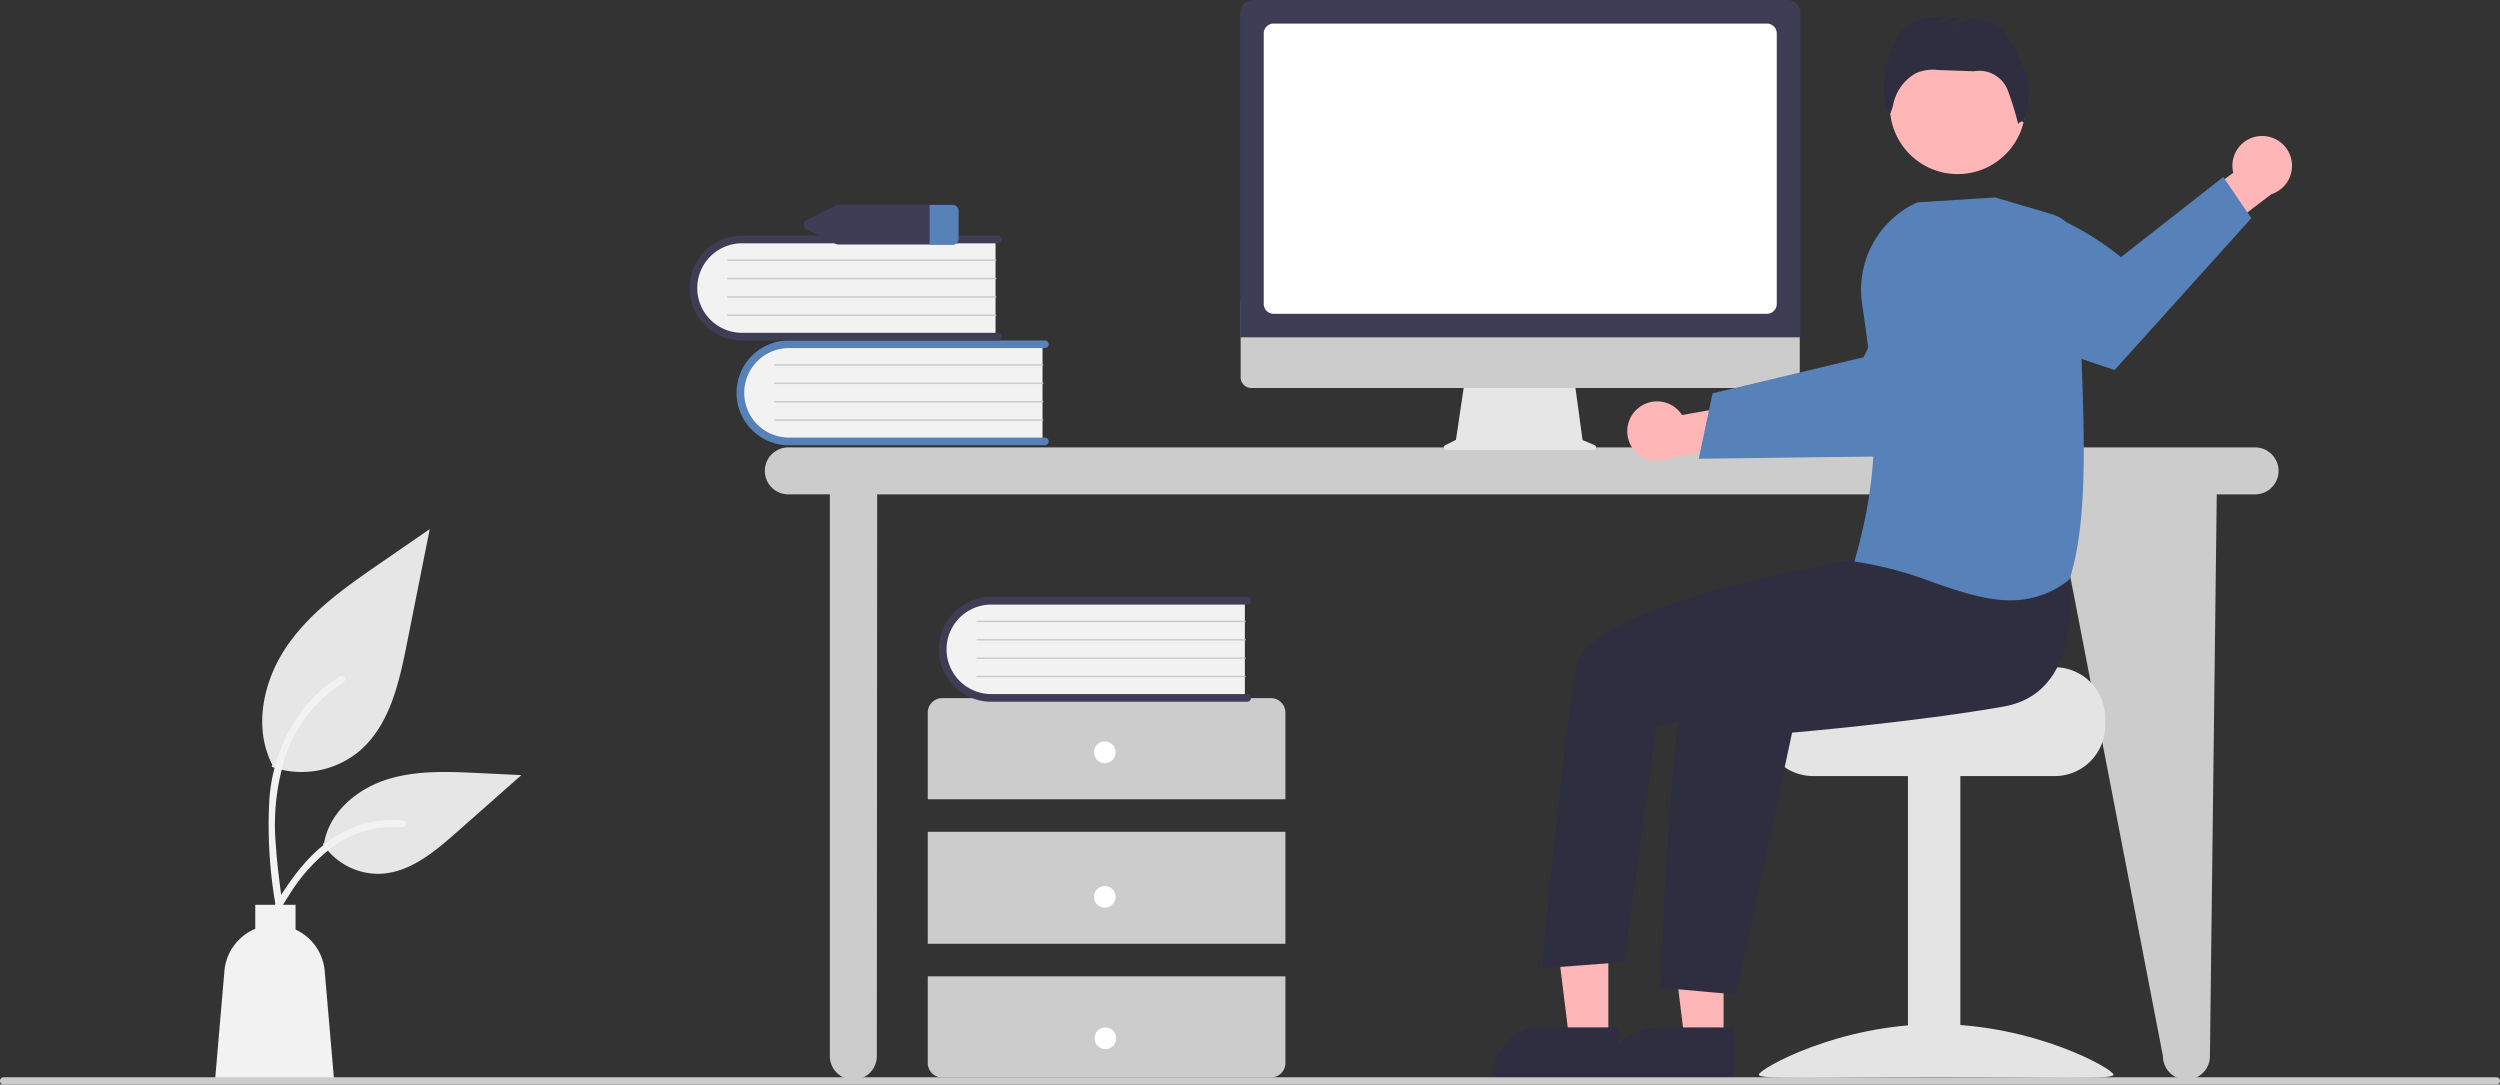 <svg xmlns="http://www.w3.org/2000/svg" width="283.816" height="123.121" viewBox="0 0 283.816 123.121">
  <rect x="0" y="0" width="283.816" height="123.121" fill="#333333" stroke="none"/>
  <g id="Groupe_1932" data-name="Groupe 1932" transform="translate(0)">
    <path id="Tracé_1767" data-name="Tracé 1767" d="M579.126,412.839H412.609a2.666,2.666,0,0,0,0,5.332h4.717v63.777a2.666,2.666,0,0,0,5.332,0l.041-63.776H556.344l12.323,63.777a2.666,2.666,0,0,0,5.332,0l.776-63.777h4.351a2.666,2.666,0,0,0,0-5.332Z" transform="translate(-323.115 -362.048)" fill="#ccc"/>
    <path id="Tracé_1768" data-name="Tracé 1768" d="M435.1,371.842v11.289H406.819a5.648,5.648,0,1,1-.393-11.289q.2-.007.393,0Z" transform="translate(-316.745 -332.93)" fill="#f2f2f2"/>
    <path id="Tracé_1769" data-name="Tracé 1769" d="M434.308,382.415a.434.434,0,0,1-.434.434H404.825a5.949,5.949,0,0,1,0-11.9h29.048a.434.434,0,1,1,0,.868H404.825a5.08,5.08,0,0,0,0,10.16h29.048a.434.434,0,0,1,.434.434Z" transform="translate(-315.256 -332.3)" fill="#5681b9"/>
    <path id="Tracé_1770" data-name="Tracé 1770" d="M444.039,380.414H413.644a.087.087,0,1,1,0-.174h30.4a.087.087,0,1,1,0,.174Z" transform="translate(-325.681 -338.897)" fill="#ccc"/>
    <path id="Tracé_1771" data-name="Tracé 1771" d="M444.039,387.606H413.644a.087.087,0,0,1,0-.174h30.4a.087.087,0,1,1,0,.174Z" transform="translate(-325.681 -344.005)" fill="#ccc"/>
    <path id="Tracé_1772" data-name="Tracé 1772" d="M444.039,394.8H413.644a.087.087,0,0,1,0-.174h30.4a.087.087,0,1,1,0,.174Z" transform="translate(-325.681 -349.112)" fill="#ccc"/>
    <path id="Tracé_1773" data-name="Tracé 1773" d="M444.039,401.989H413.644a.087.087,0,0,1,0-.174h30.4a.087.087,0,1,1,0,.174Z" transform="translate(-325.681 -354.22)" fill="#ccc"/>
    <path id="Tracé_1774" data-name="Tracé 1774" d="M416.7,330.8V342.09H388.421a5.648,5.648,0,1,1-.393-11.289q.2-.007.393,0Z" transform="translate(-303.679 -303.783)" fill="#f2f2f2"/>
    <path id="Tracé_1775" data-name="Tracé 1775" d="M415.91,341.373a.434.434,0,0,1-.434.434H386.427a5.949,5.949,0,0,1,0-11.9h29.048a.434.434,0,0,1,0,.868H386.427a5.08,5.08,0,1,0,0,10.16h29.048a.434.434,0,0,1,.434.434Z" transform="translate(-302.189 -303.153)" fill="#3f3d56"/>
    <path id="Tracé_1776" data-name="Tracé 1776" d="M425.641,339.373H395.246a.087.087,0,1,1,0-.174h30.4a.087.087,0,1,1,0,.174Z" transform="translate(-312.615 -309.75)" fill="#ccc"/>
    <path id="Tracé_1777" data-name="Tracé 1777" d="M425.641,346.565H395.246a.087.087,0,1,1,0-.174h30.4a.087.087,0,1,1,0,.174Z" transform="translate(-312.615 -314.858)" fill="#ccc"/>
    <path id="Tracé_1778" data-name="Tracé 1778" d="M425.641,353.756H395.246a.087.087,0,1,1,0-.174h30.4a.087.087,0,0,1,0,.174Z" transform="translate(-312.615 -319.965)" fill="#ccc"/>
    <path id="Tracé_1779" data-name="Tracé 1779" d="M425.641,360.948H395.246a.087.087,0,1,1,0-.174h30.4a.087.087,0,1,1,0,.174Z" transform="translate(-312.615 -325.073)" fill="#ccc"/>
    <path id="Tracé_1780" data-name="Tracé 1780" d="M514.371,522.541V512.7a1.641,1.641,0,0,0-1.641-1.641H475.408a1.641,1.641,0,0,0-1.641,1.641v9.843Z" transform="translate(-368.442 -431.802)" fill="#ccc"/>
    <rect id="Rectangle_3386" data-name="Rectangle 3386" width="40.604" height="12.714" transform="translate(105.325 94.43)" fill="#ccc"/>
    <path id="Tracé_1781" data-name="Tracé 1781" d="M473.768,620.029v9.843a1.641,1.641,0,0,0,1.641,1.641h37.323a1.641,1.641,0,0,0,1.641-1.641v-9.843Z" transform="translate(-368.443 -509.193)" fill="#ccc"/>
    <circle id="Ellipse_422" data-name="Ellipse 422" cx="1.23" cy="1.23" r="1.23" transform="translate(124.191 84.177)" fill="#fff"/>
    <circle id="Ellipse_423" data-name="Ellipse 423" cx="1.23" cy="1.23" r="1.23" transform="translate(124.191 100.583)" fill="#fff"/>
    <circle id="Ellipse_424" data-name="Ellipse 424" cx="1.23" cy="1.23" r="1.23" transform="translate(124.258 116.64)" fill="#fff"/>
    <path id="Tracé_1782" data-name="Tracé 1782" d="M514.354,472.323v11.289H486.07a5.648,5.648,0,1,1-.393-11.289q.2-.007.393,0Z" transform="translate(-373.029 -404.291)" fill="#f2f2f2"/>
    <path id="Tracé_1783" data-name="Tracé 1783" d="M513.551,482.895a.434.434,0,0,1-.434.434H484.069a5.949,5.949,0,0,1-.007-11.9h29.055a.434.434,0,0,1,0,.868H484.069a5.08,5.08,0,0,0,0,10.16h29.048A.434.434,0,0,1,513.551,482.895Z" transform="translate(-371.531 -403.661)" fill="#3f3d56"/>
    <path id="Tracé_1784" data-name="Tracé 1784" d="M523.291,480.894H492.9a.087.087,0,0,1,0-.174h30.4a.087.087,0,1,1,0,.174Z" transform="translate(-381.965 -410.257)" fill="#ccc"/>
    <path id="Tracé_1785" data-name="Tracé 1785" d="M523.291,488.086H492.9a.087.087,0,0,1,0-.174h30.4a.087.087,0,1,1,0,.174Z" transform="translate(-381.965 -415.365)" fill="#ccc"/>
    <path id="Tracé_1786" data-name="Tracé 1786" d="M523.291,495.277H492.9a.087.087,0,0,1,0-.174h30.4a.087.087,0,1,1,0,.174Z" transform="translate(-381.965 -420.472)" fill="#ccc"/>
    <path id="Tracé_1787" data-name="Tracé 1787" d="M523.291,502.469H492.9a.087.087,0,1,1,0-.174h30.4a.087.087,0,1,1,0,.174Z" transform="translate(-381.965 -425.58)" fill="#ccc"/>
    <path id="Tracé_1788" data-name="Tracé 1788" d="M442.069,317.811H429.183a.8.8,0,0,0-.353.082l-3.253,1.628a.593.593,0,0,0,0,1.091l3.253,1.628a.8.8,0,0,0,.353.082H442.07a.676.676,0,0,0,.714-.628v-3.256a.676.676,0,0,0-.714-.628Z" transform="translate(-333.962 -294.559)" fill="#3f3d56"/>
    <path id="Tracé_1789" data-name="Tracé 1789" d="M477.789,318.439V321.7a.676.676,0,0,1-.714.628h-2.567v-4.511h2.567a.676.676,0,0,1,.714.627Z" transform="translate(-368.968 -294.56)" fill="#5681b9"/>
    <path id="Tracé_1790" data-name="Tracé 1790" d="M214.133,471.845a10.242,10.242,0,0,0,9.89-1.742c3.464-2.907,4.55-7.7,5.434-12.133l2.614-13.118-5.472,3.768c-3.935,2.71-7.959,5.506-10.684,9.431s-3.914,9.283-1.725,13.53" transform="translate(-183.285 -384.783)" fill="#e6e6e6"/>
    <path id="Tracé_1791" data-name="Tracé 1791" d="M216.281,528.57a52.949,52.949,0,0,1-.735-12.2,19.185,19.185,0,0,1,3.7-10.058,16.733,16.733,0,0,1,4.293-3.89c.429-.271.824.409.4.679a15.907,15.907,0,0,0-6.292,7.592,25.5,25.5,0,0,0-1.354,10.984c.143,2.238.445,4.462.75,6.683a.408.408,0,0,1-.275.484.4.4,0,0,1-.484-.275Z" transform="translate(-184.965 -425.626)" fill="#f2f2f2"/>
    <path id="Tracé_1792" data-name="Tracé 1792" d="M236.8,548.161a7.539,7.539,0,0,0,6.569,3.39c3.325-.158,6.1-2.479,8.593-4.682l7.381-6.517-4.885-.234c-3.513-.168-7.117-.325-10.463.758s-6.432,3.691-7.044,7.154" transform="translate(-200.151 -452.356)" fill="#e6e6e6"/>
    <path id="Tracé_1793" data-name="Tracé 1793" d="M212.867,570.968c2.666-4.717,5.758-9.959,11.283-11.635a12.59,12.59,0,0,1,4.746-.49c.5.043.378.82-.125.777a11.7,11.7,0,0,0-7.574,2,19.685,19.685,0,0,0-5.205,5.617c-.862,1.313-1.634,2.681-2.406,4.047-.247.437-.968.121-.719-.32Z" transform="translate(-183.116 -465.705)" fill="#f2f2f2"/>
    <path id="Tracé_1794" data-name="Tracé 1794" d="M195.619,599.532a5.709,5.709,0,0,1,3.5-4.781v-2.727h4.574v2.813a5.706,5.706,0,0,1,3.308,4.7l1.075,12.5H194.544Z" transform="translate(-170.14 -489.304)" fill="#f2f2f2"/>
    <path id="Tracé_1795" data-name="Tracé 1795" d="M693.038,393.836l-1.361-.573-.933-6.821h-12.43l-1.012,6.793-1.217.609a.289.289,0,0,0,.129.548h16.711a.289.289,0,0,0,.112-.556Z" transform="translate(-512.014 -343.302)" fill="#e6e6e6"/>
    <path id="Tracé_1796" data-name="Tracé 1796" d="M658.607,365.511H597.549a1.21,1.21,0,0,1-1.207-1.21v-8.61h63.471v8.61A1.21,1.21,0,0,1,658.607,365.511Z" transform="translate(-455.494 -321.462)" fill="#ccc"/>
    <path id="Tracé_1797" data-name="Tracé 1797" d="M659.741,275.88H596.15V239.04a1.46,1.46,0,0,1,1.458-1.458h60.674a1.46,1.46,0,0,1,1.458,1.458Z" transform="translate(-455.357 -237.582)" fill="#3f3d56"/>
    <path id="Tracé_1798" data-name="Tracé 1798" d="M662.495,279.758H606.5a1.125,1.125,0,0,1-1.124-1.124v-30.7a1.126,1.126,0,0,1,1.124-1.124h55.995a1.126,1.126,0,0,1,1.124,1.124v30.7A1.125,1.125,0,0,1,662.495,279.758Z" transform="translate(-461.909 -244.134)" fill="#fff"/>
    <path id="Tracé_1799" data-name="Tracé 1799" d="M748.874,395.7a3.366,3.366,0,0,1,5.12.659l7.574-1.347,1.941,4.4-10.723,1.751a3.385,3.385,0,0,1-3.912-5.466Z" transform="translate(-563.036 -349.24)" fill="#ffb6b6"/>
    <path id="Tracé_1800" data-name="Tracé 1800" d="M775.776,362.506l7.9-.1,1-.014,16.065-.2s4.362-4.162,8.161-8.447l-.532-3.851a15.734,15.734,0,0,0-5.276-9.742c-5.441,3.635-8.6,10.831-8.6,10.831l-9.961,2.382-1,.238-6.189,1.479Z" transform="translate(-582.926 -310.427)" fill="#5681b9"/>
    <path id="Tracé_1801" data-name="Tracé 1801" d="M834.03,498.962H819.292c0,.632-16.112,1.144-16.112,1.144a5.885,5.885,0,0,0-.966.915,5.68,5.68,0,0,0-1.327,3.661v.915a5.723,5.723,0,0,0,5.72,5.72h27.423a5.725,5.725,0,0,0,5.72-5.72v-.915A5.728,5.728,0,0,0,834.03,498.962Z" transform="translate(-600.76 -423.212)" fill="#e4e4e4"/>
    <rect id="Rectangle_3387" data-name="Rectangle 3387" width="5.949" height="34.339" transform="translate(216.603 87.878)" fill="#e4e4e4"/>
    <path id="Tracé_1802" data-name="Tracé 1802" d="M799.312,644.514c0,.643,9.015.249,20.136.249s20.136.394,20.136-.249-9.015-5.74-20.136-5.74S799.312,643.871,799.312,644.514Z" transform="translate(-599.642 -522.506)" fill="#e4e4e4"/>
    <path id="Tracé_1803" data-name="Tracé 1803" d="M659.174,365.609h-4.428l-2.106-17.078h6.535Z" transform="translate(-463.5 -247.524)" fill="#ffb6b6"/>
    <path id="Tracé_1804" data-name="Tracé 1804" d="M754.433,645.791H740.157v-.181a5.557,5.557,0,0,1,5.557-5.557h8.72Z" transform="translate(-557.63 -523.414)" fill="#2f2e41"/>
    <path id="Tracé_1805" data-name="Tracé 1805" d="M614.019,365.609h-4.428l-2.106-17.078h6.535Z" transform="translate(-431.431 -247.524)" fill="#ffb6b6"/>
    <path id="Tracé_1806" data-name="Tracé 1806" d="M709.278,645.791H695v-.181a5.557,5.557,0,0,1,5.556-5.557h8.72Z" transform="translate(-525.561 -523.414)" fill="#2f2e41"/>
    <circle id="Ellipse_425" data-name="Ellipse 425" cx="7.698" cy="7.698" r="7.698" transform="translate(214.551 4.368)" fill="#ffb6b6"/>
    <path id="Tracé_1807" data-name="Tracé 1807" d="M807.023,455.239s2.583,13.659-7.245,15.4-24.015,2.962-24.015,2.962l-6.371,29.725-8.559-.764s1.138-35.782,3.938-38.581S785.263,452.8,785.263,452.8Z" transform="translate(-572.314 -390.426)" fill="#2f2e41"/>
    <path id="Tracé_1808" data-name="Tracé 1808" d="M754.8,441.471l-4.3,4.312s-31.037,5-32.234,12.168c-1.808,10.823-3.943,34.357-3.943,34.357l9.331-.7,3.659-26.753,14.93-3.4,16.987-9.257Z" transform="translate(-539.281 -382.383)" fill="#2f2e41"/>
    <path id="Tracé_1809" data-name="Tracé 1809" d="M864.073,249.769c-.76-1.434-1.726-4.291-3.259-4.821a12.194,12.194,0,0,0-2.625-.559l-2.607,1,1.419-1.1q-.414-.025-.828-.04l-1.759.677.9-.7a7.186,7.186,0,0,0-4.6,1.152c-1.083.851-2.157,4.075-2.33,5.442a10.409,10.409,0,0,0,.191,3.921l.445.424a5.466,5.466,0,0,0,.349-1.113,5.269,5.269,0,0,1,2.522-3.422l.024-.014a4.728,4.728,0,0,1,2.511-.37l4.069.146a3.465,3.465,0,0,1,3.915,2.331,34.294,34.294,0,0,1,1.12,3.653s.419-.545.62-.139a14.027,14.027,0,0,0,.584-3.256A6.377,6.377,0,0,0,864.073,249.769Z" transform="translate(-634.415 -242.299)" fill="#2f2e41"/>
    <path id="Tracé_1810" data-name="Tracé 1810" d="M973.057,290.861a3.366,3.366,0,0,0-3.047,4.167l-6.191,4.567,1.857,4.439,8.652-6.572a3.385,3.385,0,0,0-1.272-6.6Z" transform="translate(-716.474 -275.414)" fill="#ffb6b6"/>
    <path id="Tracé_1811" data-name="Tracé 1811" d="M913.753,311.6l-15.52,17.236s-7.422-2.376-13.161-4.952l-2.579-7.92a15.748,15.748,0,0,1-.754-5.7c7.957-2.117,17.212,5.761,17.212,5.761l11.617-9.1Z" transform="translate(-658.166 -286.831)" fill="#5681b9"/>
    <path id="Tracé_1812" data-name="Tracé 1812" d="M845.607,358.6a42.016,42.016,0,0,0-8.72-2.317l-.133-.016.037-.128c3.2-11.224,2.4-18.4.832-29.19a10.894,10.894,0,0,1,6.245-11.448l.019-.009,8.82-.56h.02l6.415,1.887a4.4,4.4,0,0,1,3.149,4.3c-.069,3.547.078,7.507.234,11.7.35,9.406.712,19.132-1.342,25.443l-.011.033-.027.022a10.462,10.462,0,0,1-6.689,2.35C851.577,360.664,848.639,359.649,845.607,358.6Z" transform="translate(-626.233 -292.516)" fill="#5681b9"/>
    <path id="Tracé_1813" data-name="Tracé 1813" d="M393.744,660.408h-283a.41.41,0,0,1,0-.82h283a.41.41,0,0,1,0,.82Z" transform="translate(-110.337 -537.287)" fill="#ccc"/>
  </g>
</svg>
